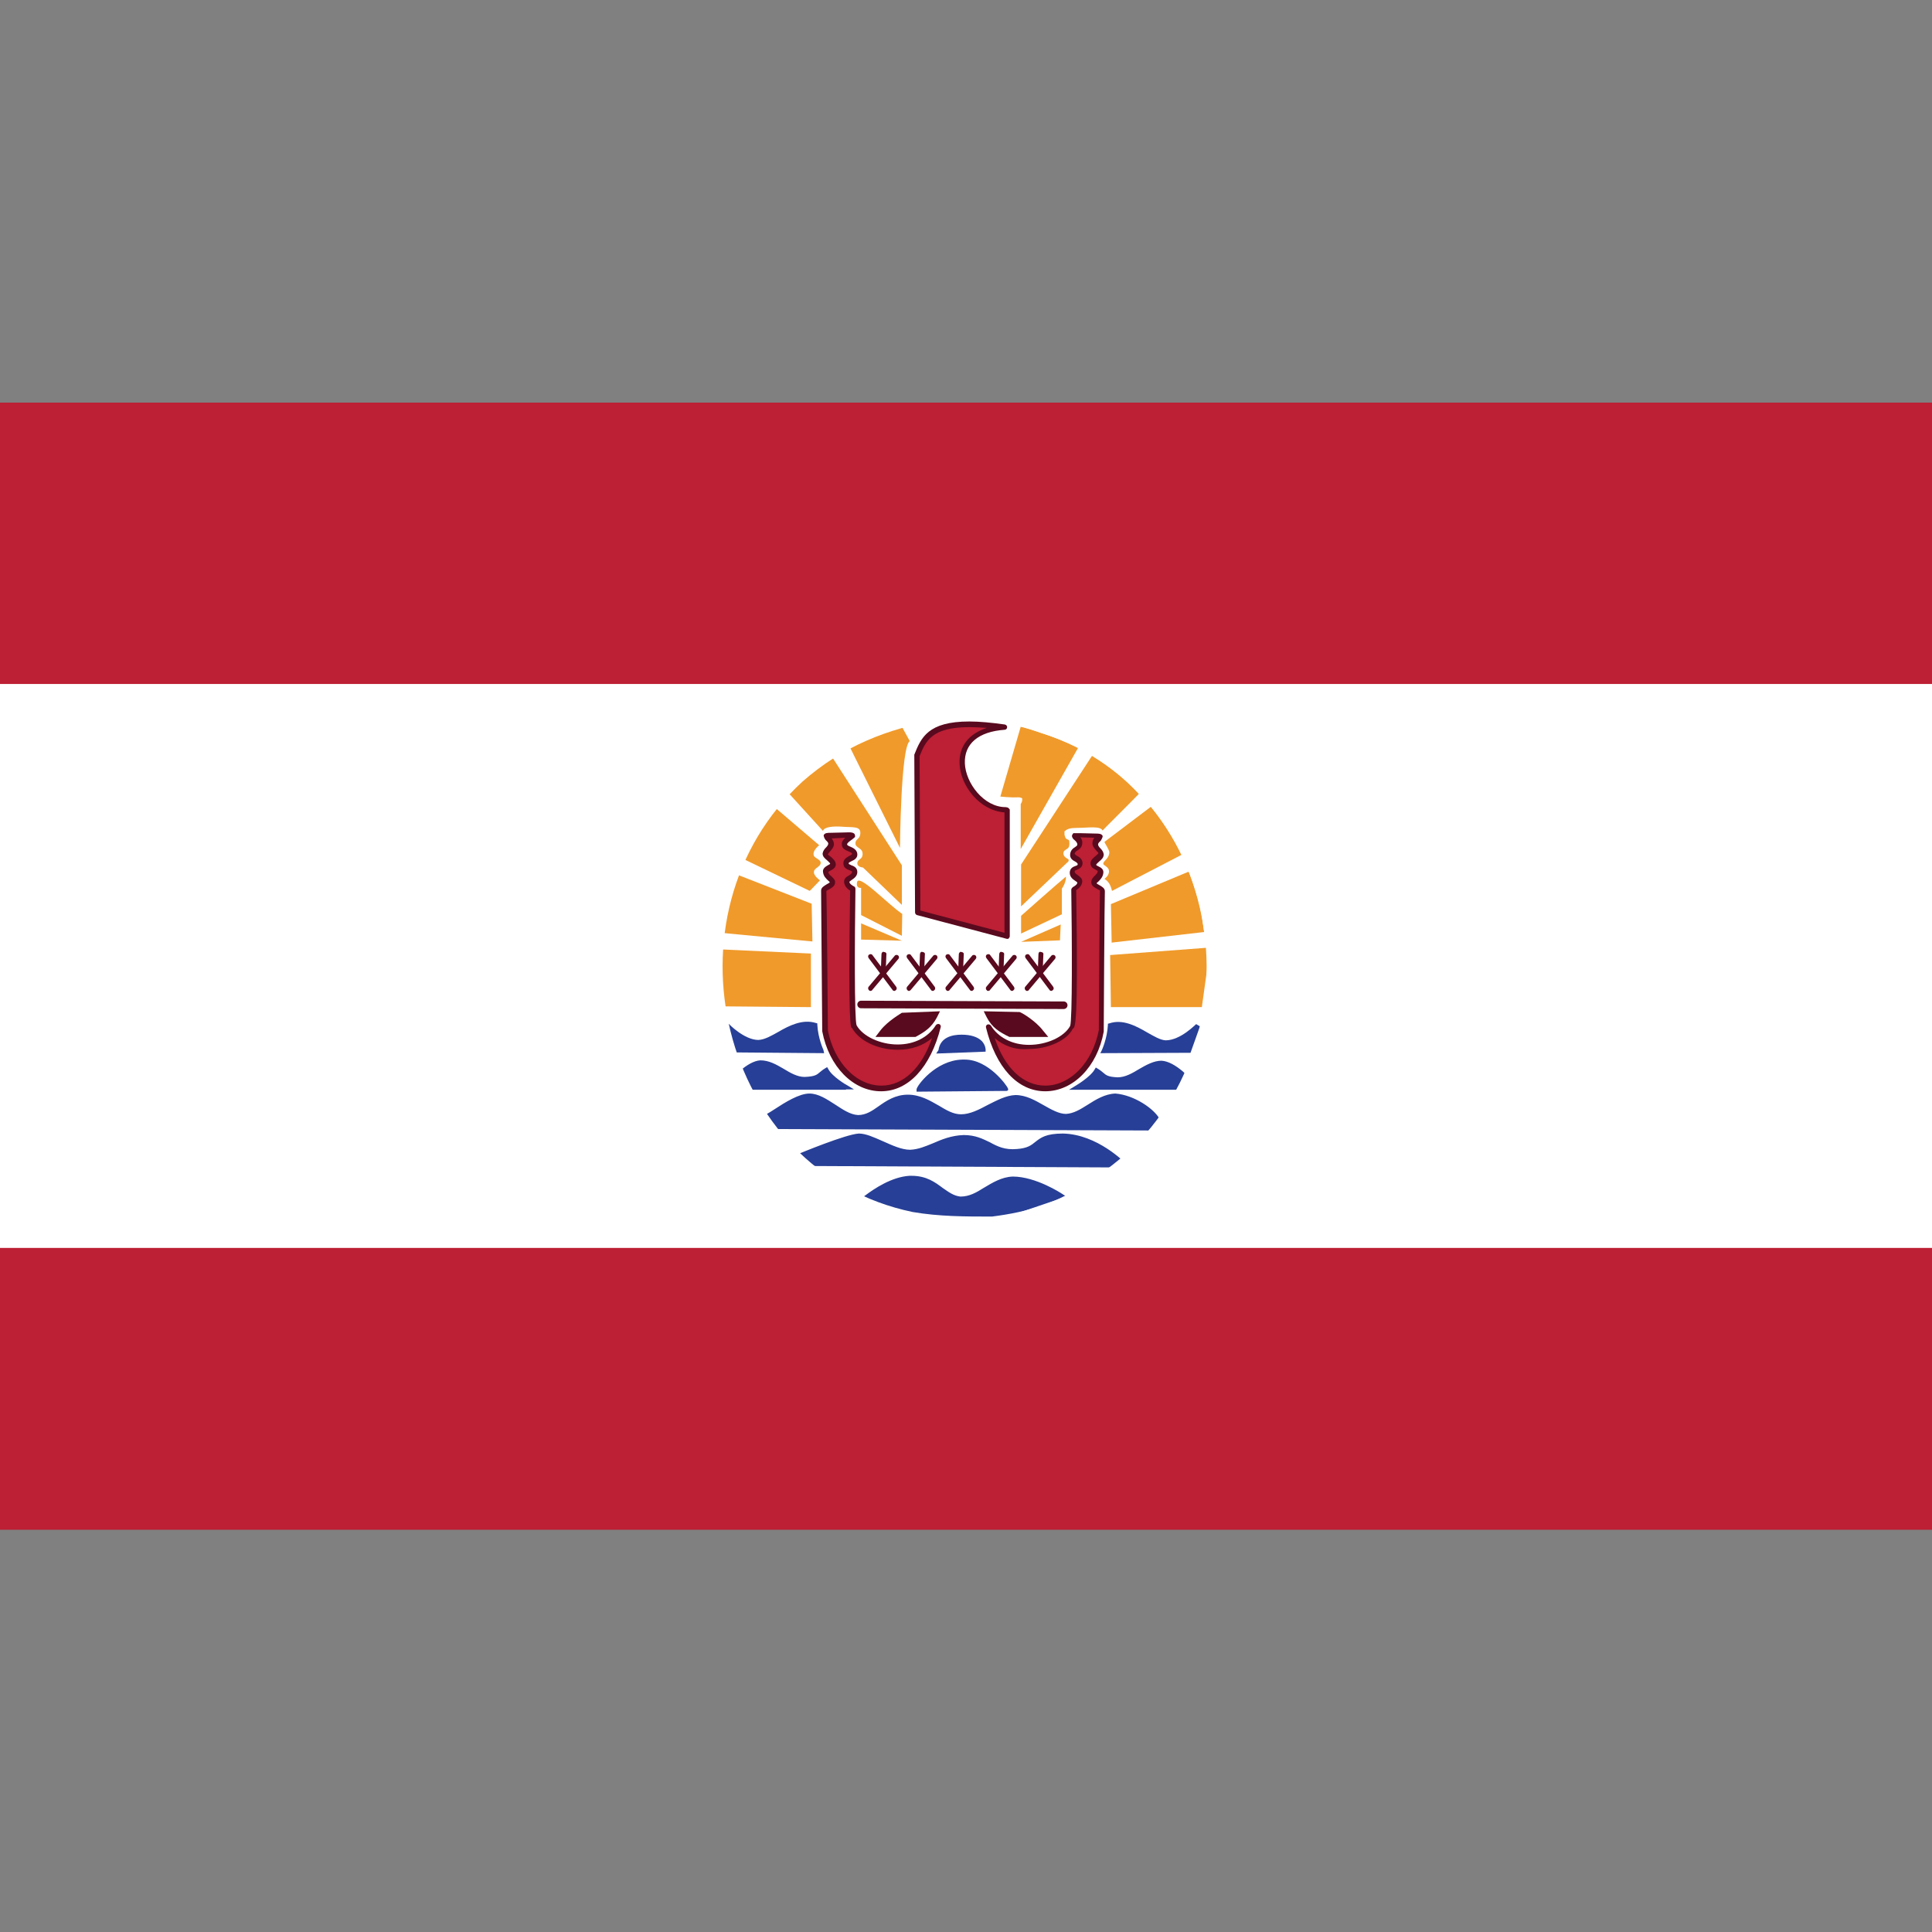 <?xml version="1.0" ?><svg id="Layer_1" style="enable-background:new 0 0 512 512;" version="1.1" viewBox="0 0 512 512" xml:space="preserve" xmlns="http://www.w3.org/2000/svg" xmlns:xlink="http://www.w3.org/1999/xlink"><rect x="0" y="0" width="512" height="512" fill="#808080" stroke="none"/><style type="text/css">
	.st0{fill:#BD1F34;}
	.st1{fill:#FFFFFF;}
	.st2{fill:#273F96;}
	.st3{fill:#590A1E;}
	.st4{fill:#F09A2B;}
</style><g id="XMLID_1_"><rect class="st0" height="298.7" id="XMLID_94_" width="512" x="0" y="106.7"/><rect class="st1" height="149.3" id="XMLID_93_" width="512" x="0" y="181.3"/><path class="st2" d="M241,312.3c-4.6,0.3-9.2,3.4-11.4,5c3.9,1.7,8,3,12.4,3.9c7,1.2,14,1.2,21,1.2   c1.1-0.1,2.3-0.3,3.4-0.5l14.8-5c0,0-7.1-4.7-12.7-4.5c-5.6,0.2-9.4,5.7-14,5.3c-4.5-0.4-6.3-5.5-12.9-5.5   C241.4,312.3,241.2,312.3,241,312.3L241,312.3z" id="XMLID_92_"/><g><path class="st2" d="M262.8,323c-6.8,0-13.9,0-20.9-1.2c-4.4-0.9-8.6-2.2-12.5-4l-0.9-0.4l0.8-0.6c2.4-1.8,7-4.9,11.7-5.2h0.6    c3.9,0,6.2,1.7,8.2,3.2c1.6,1.1,2.9,2.1,4.7,2.3c0,0,0,0,0.1,0c2.3,0,4.2-1.1,6.1-2.3c2.2-1.3,4.7-2.9,7.7-3c0,0,0,0,0,0    c6.1,0,12.8,4.4,13.1,4.6l1.1,0.7l-15.9,5.4c-1.2,0.2-2.4,0.4-3.5,0.5L262.8,323L262.8,323z M230.8,317.2    c3.6,1.5,7.4,2.7,11.3,3.5c6.9,1.2,13.9,1.2,20.7,1.2v0.6l0.1-0.6c1.2-0.1,2.3-0.3,3.4-0.5l13.4-4.5c-2.1-1.2-6.9-3.7-10.9-3.7    c-3,0.1-5.3,1.5-7.4,2.8c-2.1,1.3-4.1,2.5-6.4,2.5c-2.7-0.2-4.2-1.3-5.9-2.5c-2-1.5-4-3-7.5-3    C237.2,313.1,233.2,315.5,230.8,317.2L230.8,317.2z"/></g><path class="st2" d="M214.2,308.5l83.8,0.4c0,0-7.2-7.7-15.8-7.9c-8.5-0.2-6.2,3.6-12.7,4.1   c-6.5,0.5-8.2-3.9-14.2-3.8c-6,0.2-9.4,3.8-14,3.9c-4.5,0.2-10.3-4.5-13.8-4.3c-3.4,0.2-15.8,5.4-15.8,5.4L214.2,308.5z" id="XMLID_89_"/><g><path class="st2" d="M299.3,309.4l-85.1-0.4l-3.4-2.9l0.8-0.3c0.5-0.2,12.5-5.2,16-5.4c0,0,0,0,0,0c1.9,0,4,1,6.3,2    c2.5,1.1,5,2.3,7.3,2.3c2.2-0.1,4-0.9,6-1.7c2.3-1,4.9-2.1,8.2-2.2c0,0,0,0,0,0c3.1,0,5,1,6.9,1.9c2,1.1,4,2.1,7.2,1.8    c2.8-0.2,3.8-1,4.9-1.9c1.4-1.1,2.8-2.2,7.3-2.2c9.2,0.2,16.5,7.8,16.8,8.1L299.3,309.4L299.3,309.4z M212.9,306.5l1.7,1.5l82,0.2    c-2.3-2-8-6.6-14.3-6.7c0,0,0,0,0,0c-4.6,0-5.8,1-7.1,2c-1.2,0.9-2.4,1.9-5.5,2.2c-3.6,0.3-5.8-0.8-7.9-2c-1.8-0.9-3.5-1.8-6-1.8    c-3.4,0.1-5.8,1.1-8.1,2.1c-2,0.9-4,1.7-6.2,1.8c0,0,0,0,0,0c-2.8,0-5.4-1.2-8-2.4c-2.1-1-4.1-1.9-5.6-1.9    C224.9,301.7,215.7,305.4,212.9,306.5L212.9,306.5z"/></g><path class="st2" d="M203.5,298.6l103.4,0.4c1.6-2.3-5.1-7.9-11.3-8.4c-5.1,0.2-8.7,5.2-12.9,5.4   c-4.2,0.2-8.9-5.2-13.6-5c-4.7,0.2-9.6,5-14.3,5c-4.7,0-8.2-5.2-14.1-5.2c-6,0-8.7,5.7-13.2,5.4c-4.5-0.4-8.5-5.7-12.9-5.7   c-4.4,0-11.6,6.4-13.1,6.1C200,296.1,203.3,299.2,203.5,298.6L203.5,298.6z" id="XMLID_86_"/><g><path class="st2" d="M307.2,299.6h-0.3l-103-0.4l-0.5,0.1c-0.7,0-2.8-1.9-2.8-2.7V296l0.7-0.1c1,0,2.5-1,3.9-1.9    c2.9-1.9,6.6-4.2,9.3-4.2c2.4,0,4.6,1.5,6.8,2.9c2,1.3,4,2.7,6.1,2.8c0,0,0,0,0,0c2.1,0,3.7-1.1,5.4-2.3c2.1-1.5,4.5-3.1,7.8-3.1    c3.3,0,5.9,1.6,8.2,2.9c2,1.2,3.8,2.3,5.9,2.3c2.3,0,4.7-1.2,7.1-2.5c2.4-1.2,4.8-2.5,7.3-2.6c0,0,0,0,0,0c2.8,0,5.2,1.4,7.5,2.7    c2.1,1.2,4.1,2.3,5.9,2.3c2-0.1,3.8-1.2,5.7-2.4c2.2-1.4,4.6-2.9,7.4-3c5,0.4,10.4,4.1,11.8,6.9c0.6,1.2,0.3,2,0,2.5L307.2,299.6    L307.2,299.6z M201.8,297.1c0.4,0.1,1.3,1,1.7,1.1l103.1,0.3c0.1-0.3,0-0.6-0.2-1.1c-1.2-2.5-6.2-5.8-10.8-6.2    c-2.4,0.1-4.6,1.5-6.7,2.8c-2,1.3-3.9,2.5-6.1,2.6c0,0,0,0,0,0c-2.3,0-4.5-1.2-6.7-2.5c-2.2-1.3-4.5-2.6-6.7-2.6    c-2.4,0.1-4.7,1.3-7,2.4c-2.5,1.3-5,2.6-7.6,2.6c-2.4,0-4.4-1.2-6.5-2.4c-2.3-1.4-4.6-2.8-7.6-2.8c-2.9,0-5,1.5-7.1,2.9    c-1.8,1.3-3.6,2.5-5.7,2.5c-2.8-0.2-5-1.6-7.1-3c-2.1-1.4-4.1-2.7-6.2-2.7c-2.4,0-6.1,2.3-8.7,4    C203.8,296.2,202.6,297,201.8,297.1L201.8,297.1z"/></g><path class="st0" d="M243.2,241.8l23.8,6.3v-33.5c-10.9,0.5-19.9-20.4-0.7-21.9c-18.9-2.7-21,2.2-23.2,7.4   L243.2,241.8z" id="XMLID_83_"/><g><path class="st3" d="M267,248.8c-0.1,0-0.1,0-0.2,0l-23.8-6.3c-0.3-0.1-0.5-0.4-0.5-0.7l-0.2-41.8c1.8-4.5,3.6-8.8,14.6-8.8    c2.7,0,5.8,0.3,9.4,0.8c0.4,0.1,0.6,0.4,0.6,0.7c0,0.4-0.3,0.7-0.7,0.7c-6.9,0.5-10.7,3.7-10.5,8.9c0.2,5.2,5,11.6,10.8,11.6    c0.2,0,0.6,0.1,0.7,0.2c0.1,0.1,0.4,0.3,0.4,0.5v33.5c0,0.2-0.1,0.4-0.3,0.6C267.3,248.8,267.1,248.8,267,248.8L267,248.8z     M243.9,241.3l22.3,5.9v-31.9c-6.7-0.5-11.7-7.2-11.9-12.9c-0.2-4.6,2.4-7.9,7.2-9.5c-1.7-0.1-3.2-0.2-4.6-0.2    c-10,0-11.6,3.7-13.2,7.7L243.9,241.3L243.9,241.3z"/></g><path class="st3" d="M228.2,266.2l53.7,0.2L228.2,266.2z" id="XMLID_80_"/><g><path class="st3" d="M281.9,267.4C281.9,267.4,281.9,267.4,281.9,267.4l-53.7-0.2c-0.6,0-1-0.5-1-1    c0-0.6,0.5-1,1-1c0,0,0,0,0,0l53.7,0.2c0.6,0,1,0.5,1,1C282.9,267,282.4,267.4,281.9,267.4L281.9,267.4z" id="XMLID_79_"/></g><path class="st3" d="M230.7,253.5l6.3,8.4L230.7,253.5z" id="XMLID_78_"/><g><path class="st3" d="M237,262.6c-0.2,0-0.4-0.1-0.5-0.3l-6.3-8.4c-0.2-0.3-0.2-0.7,0.1-0.9    c0.3-0.2,0.7-0.2,0.9,0.1l6.3,8.4c0.2,0.3,0.2,0.7-0.1,0.9C237.3,262.5,237.2,262.6,237,262.6L237,262.6z" id="XMLID_77_"/></g><path class="st3" d="M230.7,261.9l6.9-8.2L230.7,261.9z" id="XMLID_76_"/><g><path class="st3" d="M230.7,262.6c-0.2,0-0.3,0-0.4-0.2c-0.3-0.2-0.3-0.7-0.1-0.9l6.9-8.2c0.2-0.3,0.7-0.3,0.9-0.1    c0.3,0.2,0.3,0.7,0.1,0.9l-6.9,8.2C231.1,262.5,230.9,262.6,230.7,262.6L230.7,262.6z" id="XMLID_75_"/></g><path class="st3" d="M234.3,252.9l-0.2,5.2L234.3,252.9z" id="XMLID_74_"/><g><path class="st3" d="M234.1,258.8C234.1,258.8,234.1,258.8,234.1,258.8c-0.4,0-0.7-0.3-0.7-0.7l0.2-5.2    c0-0.4,0.3-0.8,0.7-0.6c0.4,0,0.7,0.3,0.6,0.7l-0.2,5.2C234.8,258.5,234.5,258.8,234.1,258.8L234.1,258.8z" id="XMLID_73_"/></g><path class="st3" d="M240.9,253.5l6.3,8.4L240.9,253.5z" id="XMLID_72_"/><g><path class="st3" d="M247.2,262.6c-0.2,0-0.4-0.1-0.5-0.3l-6.3-8.4c-0.2-0.3-0.2-0.7,0.1-0.9    c0.3-0.2,0.7-0.2,0.9,0.1l6.3,8.4c0.2,0.3,0.2,0.7-0.1,0.9C247.5,262.5,247.4,262.6,247.2,262.6L247.2,262.6z" id="XMLID_71_"/></g><path class="st3" d="M240.9,261.9l6.9-8.2L240.9,261.9z" id="XMLID_70_"/><g><path class="st3" d="M240.9,262.6c-0.2,0-0.3,0-0.4-0.2c-0.3-0.2-0.3-0.7-0.1-0.9l6.9-8.2c0.2-0.3,0.7-0.3,0.9-0.1    c0.3,0.2,0.3,0.7,0.1,0.9l-6.9,8.2C241.2,262.5,241.1,262.6,240.9,262.6L240.9,262.6z" id="XMLID_69_"/></g><path class="st3" d="M244.5,252.9l-0.2,5.2L244.5,252.9z" id="XMLID_68_"/><g><path class="st3" d="M244.3,258.8C244.3,258.8,244.3,258.8,244.3,258.8c-0.4,0-0.7-0.3-0.7-0.7l0.2-5.2    c0-0.4,0.3-0.8,0.7-0.6c0.4,0,0.7,0.3,0.6,0.7l-0.2,5.2C245,258.5,244.7,258.8,244.3,258.8L244.3,258.8z" id="XMLID_67_"/></g><path class="st3" d="M251.2,253.5l6.3,8.4L251.2,253.5z" id="XMLID_66_"/><g><path class="st3" d="M257.5,262.6c-0.2,0-0.4-0.1-0.5-0.3l-6.3-8.4c-0.2-0.3-0.2-0.7,0.1-0.9    c0.3-0.2,0.7-0.2,0.9,0.1l6.3,8.4c0.2,0.3,0.2,0.7-0.1,0.9C257.8,262.5,257.7,262.6,257.5,262.6L257.5,262.6z" id="XMLID_65_"/></g><path class="st3" d="M251.2,261.9l6.9-8.2L251.2,261.9z" id="XMLID_64_"/><g><path class="st3" d="M251.2,262.6c-0.2,0-0.3,0-0.4-0.2c-0.3-0.2-0.3-0.7-0.1-0.9l6.9-8.2c0.2-0.3,0.7-0.3,0.9-0.1    c0.3,0.2,0.3,0.7,0.1,0.9l-6.9,8.2C251.6,262.5,251.4,262.6,251.2,262.6L251.2,262.6z" id="XMLID_63_"/></g><path class="st3" d="M254.8,252.9l-0.2,5.2L254.8,252.9z" id="XMLID_62_"/><g><path class="st3" d="M254.6,258.8C254.6,258.8,254.6,258.8,254.6,258.8c-0.4,0-0.7-0.3-0.7-0.7l0.2-5.2    c0-0.4,0.4-0.8,0.7-0.6c0.4,0,0.7,0.3,0.6,0.7l-0.2,5.2C255.3,258.5,255,258.8,254.6,258.8L254.6,258.8z" id="XMLID_61_"/></g><path class="st3" d="M261.9,253.5l6.3,8.4L261.9,253.5z" id="XMLID_60_"/><g><path class="st3" d="M268.2,262.6c-0.2,0-0.4-0.1-0.5-0.3l-6.3-8.4c-0.2-0.3-0.2-0.7,0.1-0.9    c0.3-0.2,0.7-0.2,0.9,0.1l6.3,8.4c0.2,0.3,0.2,0.7-0.1,0.9C268.5,262.5,268.4,262.6,268.2,262.6L268.2,262.6z" id="XMLID_59_"/></g><path class="st3" d="M261.9,261.9l6.9-8.2L261.9,261.9z" id="XMLID_58_"/><g><path class="st3" d="M261.9,262.6c-0.2,0-0.3,0-0.4-0.2c-0.3-0.2-0.3-0.7-0.1-0.9l6.9-8.2c0.2-0.3,0.7-0.3,0.9-0.1    c0.3,0.2,0.3,0.7,0.1,0.9l-6.9,8.2C262.3,262.5,262.1,262.6,261.9,262.6L261.9,262.6z" id="XMLID_57_"/></g><path class="st3" d="M265.5,252.9l-0.2,5.2L265.5,252.9z" id="XMLID_56_"/><g><path class="st3" d="M265.3,258.8C265.3,258.8,265.3,258.8,265.3,258.8c-0.4,0-0.7-0.3-0.7-0.7l0.2-5.2    c0-0.4,0.3-0.8,0.7-0.6c0.4,0,0.7,0.3,0.6,0.7l-0.2,5.2C266,258.5,265.7,258.8,265.3,258.8L265.3,258.8z" id="XMLID_55_"/></g><path class="st3" d="M272.2,253.5l6.3,8.4L272.2,253.5z" id="XMLID_54_"/><g><path class="st3" d="M278.6,262.6c-0.2,0-0.4-0.1-0.5-0.3l-6.3-8.4c-0.2-0.3-0.2-0.7,0.1-0.9    c0.3-0.2,0.7-0.2,0.9,0.1l6.3,8.4c0.2,0.3,0.2,0.7-0.1,0.9C278.9,262.5,278.7,262.6,278.6,262.6L278.6,262.6z" id="XMLID_53_"/></g><path class="st3" d="M272.2,261.9l6.9-8.2L272.2,261.9z" id="XMLID_52_"/><g><path class="st3" d="M272.2,262.6c-0.2,0-0.3,0-0.4-0.2c-0.3-0.2-0.3-0.7-0.1-0.9l6.9-8.2c0.2-0.3,0.7-0.3,0.9-0.1    c0.3,0.2,0.3,0.7,0.1,0.9l-6.9,8.2C272.6,262.5,272.4,262.6,272.2,262.6L272.2,262.6z" id="XMLID_51_"/></g><path class="st3" d="M275.9,252.9l-0.2,5.2L275.9,252.9z" id="XMLID_50_"/><g><path class="st3" d="M275.7,258.8C275.7,258.8,275.7,258.8,275.7,258.8c-0.4,0-0.7-0.3-0.7-0.7l0.2-5.2    c0-0.4,0.2-0.8,0.7-0.6c0.4,0,0.7,0.3,0.6,0.7l-0.2,5.2C276.3,258.5,276,258.8,275.7,258.8L275.7,258.8z" id="XMLID_49_"/></g><polygon class="st4" id="XMLID_48_" points="192.1,266.7 214.9,266.9 214.9,252.7 188.8,251.5  "/><polygon class="st4" id="XMLID_47_" points="191,247.2 215.3,249.5 215.1,239.5 191.3,230.2  "/><path class="st4" d="M195.9,227.1l18.7,9l2.7-2.8c0,0-1.7-1.2-1.6-2.2c0-1.1,1.7-1.3,1.8-2.4c0-1.1-1.9-1.2-1.9-2.3   c-0.1-1.2,1.5-2.4,1.5-2.4L200,209.4L195.9,227.1z" id="XMLID_46_"/><polygon class="st4" id="XMLID_45_" points="318.5,266.9 294.4,266.9 294.2,253.1 320.7,251.1  "/><path class="st4" d="M319.1,247c-0.3-2.2-0.6-4.5-1.1-6.7c-0.7-2.9-1.6-5.8-2.7-8.7c-0.1-0.2-0.2-0.4-0.3-0.6   l-20.6,8.6l0.2,10.2L319.1,247z" id="XMLID_44_"/><path class="st4" d="M305,213.8l-12.3,9.3c0,0,0,0,0,0c0,0,0,0,0,0c0,0,0,0,0,0v0v0c0,0,0,0,0,0   c0.1,0.5,1.2,1.9,1.3,2.8c-0.1,1.5-1.3,2.1-1.6,2.8c0,0,0,0.1,0,0.1c0,0,0,0,0,0c0,0,0,0.1,0,0.1c0,0,0,0,0,0c0,0,0,0,0,0   c0,0,0,0,0,0c0,0,0,0.1,0,0.1c0.3,0.5,1.5,0.8,1.5,1.9c0,1.2-1.1,1.9-1.2,2c1.4,0.9,1.7,2.1,2,3.2l18.5-9.6   C311,222.2,308.3,217.8,305,213.8L305,213.8z" id="XMLID_43_"/><polygon class="st4" id="XMLID_42_" points="270.6,249.6 280.9,249.2 281.1,245  "/><polygon class="st4" id="XMLID_41_" points="239,249.3 228.2,249 228.2,244.7  "/><path class="st4" d="M239,248l-10.8-5.5v-7.2c0,0-1.3,0.2-1.1-1.3c0.1-3,8,5.5,12,8.2L239,248z" id="XMLID_40_"/><path class="st4" d="M270.6,247.4l0-4.7c0,0,9.8-8.7,11.9-10.4c0,1.8-1.1,3.2-1.1,3.2v6.8L270.6,247.4z" id="XMLID_39_"/><path class="st4" d="M207.1,208.1c0.2,0.2,11,12.1,11,12.1c0.3-1.1,2.8-1.3,5.3-1.1c2.5,0.2,4.6-0.2,4.6,1.6   s-1.3,1.5-1.3,2.8c0,1.3,1.9,1.1,1.9,2.8c0,1.6-1.4,1.3-1.4,2.5c0,1,1.5,1.1,1.5,1.1l10.3,9.9l0-10.5l-21.2-32.9L207.1,208.1z" id="XMLID_38_"/><path class="st4" d="M224.1,195.7c0.2,0.5,14.4,29,14.4,29s0.2-26.8,2.6-28.3l-4-7.3L224.1,195.7z" id="XMLID_37_"/><path class="st4" d="M270.5,192.6l-5.4,18.5c0,0,2.6,0.3,4.7,0.2c0.5,0,0.8,0.1,1,0.2c0,0,0.1,0.1,0.1,0.1   c0,0,0,0.1,0,0.1c0,0.1,0,0.2,0,0.3c0,0.5-0.4,1.1-0.4,1.1l0,11.9l15.2-26.8c-3.1-1.6-6.4-2.9-9.9-4   C274,193.6,272.2,193,270.5,192.6L270.5,192.6z" id="XMLID_36_"/><path class="st4" d="M289.4,200.3l-18.8,28.8l0,11.1l12.3-11.7c0.2-0.1,0.3-0.3,0.3-0.4c0,0,0-0.1,0-0.1   c0,0,0-0.1,0-0.1c0,0,0,0,0,0c0,0,0,0,0,0c0,0,0,0,0,0c0,0,0,0,0,0c0,0,0,0,0-0.1c-0.3-0.3-1.3-0.6-1.4-1.6c0-0.2,0.1-0.4,0.1-0.5   c0.3-0.5,0.8-0.6,1.2-1c0.2-0.2,0.3-0.6,0.3-1.1c0-0.4,0-0.7-0.1-0.8c0,0,0-0.1,0-0.1c0,0,0-0.1-0.1-0.1c0,0,0,0,0,0c0,0,0,0,0,0   c-0.2-0.1-0.4-0.2-0.6-0.3c0,0,0,0,0,0c0,0,0-0.1-0.1-0.1c0,0-0.1-0.1-0.1-0.1c-0.1-0.2-0.2-0.5-0.3-0.9c0-0.2,0-0.4,0-0.6   c0,0,0-0.1,0-0.1c0,0,0-0.1,0-0.1c0-0.1,0.1-0.2,0.2-0.2c0,0,0,0,0.1-0.1c0.4-0.4,1.3-0.7,3-0.7c3,0,6.2-0.6,6.8,0.7   c0-0.1,6.7-6.7,9.6-9.7C298.2,206.5,294,203.1,289.4,200.3L289.4,200.3z" id="XMLID_35_"/><path class="st0" d="M248.5,272.1c-5.2,8.5-19,6-22.2,0c-1-0.3-0.4-36.4-0.4-36.4s-1.6-0.7-1.6-1.8   c-0.1-1.1,2.1-1.2,2.1-2.7s-2.2-0.9-2.3-2.3c0-1.4,2.4-1.2,2.3-2.5c-0.1-1.4-2.6-1.2-2.7-2.5c-0.1-1.1,1.8-2,2.3-2.5   c-0.3,0-1.8,0-1.8,0c-1.3,0-2.6,0.1-4,0.1c-2.8,0,0,0.6,0,2.2c0,1-1.4,1.7-1.6,2.7c0,0.9,2,1.6,2,2.7c0,1-2,1.1-1.9,2   c0.1,1.6,1.8,1.9,1.8,2.9c0,0.9-2.2,1.3-2.3,2.1c0.1,1.5,0.3,37.2,0.3,37.2C222.2,291.4,242.7,296.1,248.5,272.1L248.5,272.1z" id="XMLID_34_"/><g><path class="st3" d="M233.5,289.2L233.5,289.2c-7.4,0-13.8-6.5-15.6-15.9c0-0.5-0.3-35.9-0.3-37.3c0-0.8,0.8-1.2,1.4-1.6    c0.3-0.2,0.8-0.4,0.9-0.6c0-0.1-0.3-0.3-0.5-0.5c-0.5-0.5-1.2-1.1-1.3-2.3c-0.1-0.9,0.8-1.4,1.3-1.7c0.2-0.1,0.6-0.3,0.6-0.4    c0-0.2-0.5-0.6-0.8-0.9c-0.6-0.5-1.2-1-1.2-1.8c0.1-0.7,0.5-1.2,0.9-1.6c0.3-0.3,0.6-0.7,0.6-1c0-0.4-0.4-0.7-0.7-1    c-0.2-0.2-0.6-1-0.5-1.3c0.3-0.6,1.1-0.6,1.9-0.6l4-0.1c0,0,0.1,0,0.1,0c0.2,0,1.9-0.2,2.2,0.5c0.1,0.3,0.2,0.6,0,0.8    c0,0-0.6,0.5-0.6,0.5c-0.4,0.3-1.5,1-1.4,1.4c0,0.2,0.4,0.4,0.9,0.6c0.7,0.3,1.7,0.8,1.8,1.9c0.1,1.1-0.8,1.6-1.5,1.9    c-0.6,0.3-0.8,0.4-0.8,0.6c0,0.2,0.1,0.2,0.7,0.5c0.6,0.2,1.6,0.6,1.6,1.8c0,1.1-0.9,1.7-1.5,2.1c-0.2,0.2-0.6,0.4-0.6,0.5    c0,0.5,0.8,1,1.2,1.2c0.3,0.1,0.4,0.4,0.4,0.7c-0.2,13.1-0.3,34.5,0.3,36.1c1.6,2.9,6.2,5.1,10.9,5.1c4.4,0,8.1-1.9,10.1-5.1    c0.2-0.3,0.6-0.4,0.9-0.3c0.3,0.1,0.5,0.5,0.4,0.8C246.6,282.9,240.7,289.2,233.5,289.2L233.5,289.2z M220.4,222.2    c0.3,0.4,0.6,0.9,0.6,1.5c0,0.8-0.6,1.4-1,1.9c-0.3,0.3-0.5,0.6-0.6,0.8c0,0.1,0.4,0.4,0.7,0.6c0.6,0.5,1.3,1.1,1.4,2    c0,1-0.8,1.4-1.4,1.7c-0.2,0.1-0.5,0.3-0.6,0.4c0.1,0.5,0.4,0.8,0.9,1.2c0.4,0.4,1,0.9,0.9,1.6c0,0.9-0.9,1.4-1.6,1.8    c-0.2,0.1-0.6,0.3-0.7,0.4c0.1,1.3,0.4,35.6,0.4,37c1.7,8.5,7.5,14.6,14.2,14.6l0,0c5.8,0,10.7-4.7,13.4-12.6    c-2.3,2-5.5,3.1-9.1,3.1c-5.3,0-10.3-2.4-12.1-5.8c-0.3,0.2-1.1,0.1-0.5-36.4c-0.6-0.3-1.5-1.1-1.6-2.2c-0.1-1,0.7-1.5,1.3-1.8    c0.6-0.4,0.8-0.6,0.8-0.9c0-0.2,0-0.2-0.7-0.5c-0.6-0.2-1.6-0.6-1.6-1.8c0-1.2,1-1.6,1.6-2c0.5-0.2,0.7-0.4,0.7-0.5    c0-0.3-0.3-0.4-1-0.7c-0.7-0.3-1.7-0.7-1.7-1.8c-0.1-0.7,0.4-1.3,0.9-1.8L220.4,222.2L220.4,222.2z"/></g><path class="st0" d="M262,272.1c5.2,8.5,19,6,22.2,0c1-0.3,0.4-36.4,0.4-36.4s1.6-0.7,1.6-1.8c0.1-1.1-2-1.2-2-2.7   s2.1-0.9,2.1-2.3c0-1.4-2.2-1.3-2.1-2.6c0.1-1.4,1.8-1.3,1.9-2.6c0.1-1.1-1.1-1.8-1.6-2.3c0.3,0,1.6,0,1.7,0c1.3,0,2.6,0.1,4,0.1   c2.8,0,0,0.6,0,2.2c0,1,1.4,1.7,1.6,2.7c0,0.9-2,1.6-2,2.7c0,1,2,1.1,1.9,2c-0.1,1.6-1.8,1.9-1.8,2.9c0,0.9,2.3,1.3,2.3,2.1   c-0.1,1.5-0.3,37.2-0.3,37.2C288.3,291.4,267.8,296.1,262,272.1L262,272.1z" id="XMLID_31_"/><g><path class="st3" d="M277,289.2c-7.3,0-13.1-6.3-15.7-16.9c-0.1-0.3,0.1-0.7,0.4-0.8c0.3-0.1,0.7,0,0.9,0.3    c2,3.2,5.7,5.1,10.1,5.1c4.7,0,9.3-2.1,10.9-5c0.6-1.6,0.5-23,0.3-36.1c0-0.3,0.2-0.5,0.4-0.7c0.4-0.2,1.2-0.7,1.2-1.2    c0-0.1-0.3-0.3-0.6-0.5c-0.6-0.4-1.4-1-1.4-2.1c0-1.2,0.9-1.6,1.5-1.8c0.6-0.2,0.6-0.3,0.6-0.5c0-0.2-0.2-0.4-0.7-0.7    c-0.6-0.3-1.4-0.8-1.3-1.9c0.1-1.1,0.8-1.6,1.3-1.9c0.4-0.3,0.6-0.4,0.6-0.7c0-0.5-0.4-0.9-1-1.4c-0.2-0.2-0.5-0.7-0.4-1    c0.1-0.3,0.3-0.7,0.6-0.6c0.8,0,1.5,0,1.6,0l4,0.1c0.8,0,1.6,0,1.9,0.6c0.1,0.3-0.3,1-0.5,1.3c-0.3,0.3-0.7,0.6-0.7,1    c0,0.3,0.3,0.7,0.6,1c0.4,0.4,0.8,0.9,0.9,1.6c0,0.9-0.6,1.4-1.2,1.9c-0.3,0.3-0.8,0.7-0.8,0.9c0,0.1,0.4,0.3,0.6,0.4    c0.6,0.3,1.4,0.7,1.3,1.7c-0.1,1.1-0.8,1.8-1.3,2.3c-0.2,0.2-0.5,0.4-0.5,0.5c0.1,0.1,0.6,0.4,0.8,0.5c0.7,0.4,1.4,0.8,1.4,1.6    c-0.1,1.5-0.3,36.8-0.3,37.2C290.8,282.7,284.4,289.2,277,289.2L277,289.2z M263.6,275.1c2.7,8,7.6,12.6,13.4,12.6    c6.6,0,12.5-6,14.2-14.7c0-1.3,0.2-35.6,0.3-37.1c0,0.1-0.4-0.1-0.7-0.3c-0.7-0.4-1.6-0.8-1.6-1.8c0-0.8,0.5-1.3,0.9-1.7    c0.4-0.4,0.8-0.7,0.8-1.3c0,0-0.4-0.2-0.5-0.3c-0.6-0.3-1.4-0.7-1.4-1.7c0-0.9,0.8-1.5,1.4-2c0.2-0.2,0.6-0.5,0.7-0.7    c0-0.1-0.3-0.4-0.6-0.7c-0.4-0.5-1-1.1-1-1.9c0-0.6,0.2-1.1,0.5-1.5l-3.7-0.1c0.4,0.5,0.6,1,0.5,1.7c-0.1,1-0.8,1.5-1.3,1.8    c-0.5,0.3-0.6,0.5-0.7,0.8c0,0.1,0.1,0.3,0.6,0.6c0.6,0.3,1.4,0.8,1.5,1.9c0,1.2-1,1.6-1.5,1.8c-0.6,0.2-0.6,0.3-0.6,0.5    c0,0.3,0.2,0.5,0.8,0.9c0.5,0.4,1.3,0.9,1.2,1.8c-0.1,1.1-1,1.8-1.6,2.2c0.6,36.3-0.3,36.5-0.9,36.7c-1.4,3-6.4,5.4-11.7,5.4    C269.1,278.3,266,277.2,263.6,275.1L263.6,275.1z"/></g><path class="st2" d="M243.5,288.8l23.1,0c0.2-0.2-5.2-7.9-11.5-7.3C247.9,281.6,243.1,288.8,243.5,288.8   L243.5,288.8z" id="XMLID_28_"/><g><path class="st2" d="M243.5,289.3h-0.6l0-0.6c0-0.9,5-7.7,12.1-7.9l0.7,0c6.3,0,11.2,7,11.4,7.6l0.1,0.4l-0.3,0.3L243.5,289.3    L243.5,289.3z M255.7,281.9l-0.6,0c-5.4,0.1-9.3,4.5-10.6,6.2l21.1,0C264.2,286.4,260.2,281.9,255.7,281.9L255.7,281.9z"/></g><path class="st2" d="M317.1,288.2h-31.6c0,0,4.1-2.4,5.2-4.6c2,1.1,1.5,2.2,5.6,2.4c4.1,0.2,8-4.6,11.9-4.4   C312,281.8,317.1,288.4,317.1,288.2L317.1,288.2z" id="XMLID_25_"/><g><path class="st2" d="M317,288.8h-33.7l1.8-1.1c0,0,3.9-2.3,5-4.3l0.3-0.5l0.5,0.3c0.7,0.4,1.1,0.8,1.5,1.1    c0.7,0.6,1.2,1.1,3.8,1.2c0,0,0,0,0,0c2,0,3.9-1.1,5.7-2.2c1.9-1.1,3.9-2.2,5.9-2.2c3.7,0.2,7.8,4.8,9.2,6.4l1.6,1.1L317,288.8    L317,288.8z M287.4,287.6h28.3c-3.2-3.5-5.8-5.4-7.6-5.5c0,0,0,0,0,0c-1.9,0-3.6,1-5.5,2.1c-2,1.1-4,2.3-6.1,2.3    c-3.3-0.1-4-0.8-4.8-1.5c-0.2-0.2-0.5-0.4-0.8-0.6C290,285.6,288.6,286.8,287.4,287.6L287.4,287.6z"/></g><path class="st2" d="M192.6,288.2h31.6c0,0-4.1-2.4-5.2-4.6c-2,1.1-1.5,2.2-5.6,2.4c-4.1,0.2-8-4.6-11.9-4.4   C197.6,281.8,192.6,288.4,192.6,288.2L192.6,288.2z" id="XMLID_22_"/><g><path class="st2" d="M224.2,288.8h-33.5l1.6-1.1c1.6-1.9,5.7-6.5,9.2-6.7c0,0,0,0,0,0c2.3,0,4.2,1.1,6.1,2.2    c1.8,1.1,3.7,2.2,5.6,2.2c2.8-0.1,3.3-0.6,4-1.2c0.4-0.3,0.8-0.7,1.5-1.1l0.5-0.3l0.3,0.5c1,2,4.9,4.3,5,4.3l1.8,1.1H224.2    L224.2,288.8z M193.9,287.6h28.3c-1.2-0.8-2.6-2-3.4-3.2c-0.3,0.2-0.6,0.4-0.8,0.6c-0.8,0.7-1.5,1.4-4.6,1.5c0,0,0,0,0,0    c-2.4,0-4.4-1.2-6.4-2.3c-1.9-1.1-3.6-2.1-5.3-2.1C199.7,282.2,197.1,284.1,193.9,287.6L193.9,287.6z"/></g><path class="st2" d="M195,278.4l22.5,0.2c0,0-1.4-3-1.6-6.8c-5.8-2-10.5,4.3-14.7,4.5c-4.2,0.2-8.5-4.5-8.5-4.5   L195,278.4z" id="XMLID_19_"/><g><path class="st2" d="M218.4,279.1l-23.8-0.2l-2.5-7l1-0.6c0,0,4.1,4.3,7.9,4.3c1.7-0.1,3.4-1.1,5.2-2.1c2.9-1.7,6.5-3.5,10-2.4    l0.4,0.1l0,0.4c0.2,3.6,1.6,6.6,1.6,6.6L218.4,279.1L218.4,279.1z M195.4,277.8l21.2,0.2c-0.4-1.1-1.1-3.3-1.3-5.8    c-2.9-0.8-5.9,0.8-8.6,2.4c-1.9,1.1-3.7,2.2-5.5,2.3h0c-2.8,0-5.5-1.7-7.2-3.1L195.4,277.8L195.4,277.8z"/></g><path class="st2" d="M315,278.4l-22.5,0.2c0,0,1.4-3,1.6-6.8c5.8-2,10.5,4.3,14.7,4.5c4.2,0.2,8.5-4.5,8.5-4.5   L315,278.4z" id="XMLID_16_"/><g><path class="st2" d="M291.6,279.1l0.4-0.8c0,0,1.4-3,1.6-6.6l0-0.4l0.4-0.1c3.5-1.2,7.1,0.7,10,2.4c1.8,1,3.4,2,4.9,2.1h0    c4,0,8-4.3,8.1-4.3l1,0.6l-2.5,7L291.6,279.1L291.6,279.1z M294.7,272.2c-0.2,2.5-0.9,4.7-1.3,5.8l21.2-0.2l1.5-4.1    c-1.7,1.4-4.3,3.1-7,3.1c-2-0.1-3.8-1.1-5.7-2.3C300.6,273,297.6,271.4,294.7,272.2L294.7,272.2z"/></g><path class="st2" d="M249.2,278.6l11.4-0.4c0,0,0.2-3.4-5.8-3.4C248.8,274.8,249.4,278.7,249.2,278.6L249.2,278.6z" id="XMLID_13_"/><g><path class="st2" d="M248.1,279.2l0.6-0.9c0.5-3.4,3.6-4.1,6.1-4.1c2.5,0,4.3,0.6,5.4,1.7c1,1.1,1,2.2,1,2.3l0,0.5L248.1,279.2    L248.1,279.2z M254.8,275.4c-3.8,0-4.6,1.6-4.9,2.6l1.6,0c0-0.1-0.1-0.2-0.1-0.2c0-0.6,1.2-0.6,1.2,0c0,0.1,0,0.1,0,0.2l7.4-0.2    c-0.1-0.3-0.3-0.6-0.6-0.9C258.5,275.8,256.9,275.4,254.8,275.4L254.8,275.4z"/></g><path class="st3" d="M242.3,273.7c2-1.1,3.8-2.1,5.1-4.7l-7.8,0.2c0,0-3.6,2.2-5.4,4.5H242.3z" id="XMLID_10_"/><g><path class="st3" d="M242.6,274.8H232l1.3-1.7c1.9-2.5,5.6-4.6,5.7-4.7l10.1-0.4l-0.8,1.6c-1.4,2.7-3.3,3.9-5.5,5.1L242.6,274.8    L242.6,274.8z M236.6,272.7h5.4c1.4-0.7,2.5-1.4,3.4-2.5l-5.8,0.1C239.7,270.4,238.1,271.4,236.6,272.7L236.6,272.7z"/></g><path class="st3" d="M267.5,273.7c-2-1.1-3.8-2.1-5.1-4.7l7.8,0.2c0,0,3.6,2.2,5.4,4.5H267.5z" id="XMLID_7_"/><g><path class="st3" d="M277.8,274.8h-10.3c-2.7-1.3-4.6-2.5-6-5.2l-0.8-1.6l9.5,0.2c0.7,0.2,4.3,2.4,6.2,4.9L277.8,274.8    L277.8,274.8z M264.4,270.1c1,1.2,2.2,1.9,3.7,2.7l5.2-0.1c-1.6-1.4-3.5-2.6-3.5-2.6L264.4,270.1L264.4,270.1z"/></g><path class="st1" d="M0,330.7h512V181.3H0V330.7z M249,190.7c9.3,0,17.5,0,26.8,3.5c52.5,16.5,59.5,90.5,12.8,118.8   c-8.2,5.9-16.3,8.2-25.7,9.4c-7,0-14,0-21-1.2c-51.3-10.6-67.7-78.8-29.2-114.1C223.3,197.8,235,193.1,249,190.7L249,190.7z"/></g></svg>